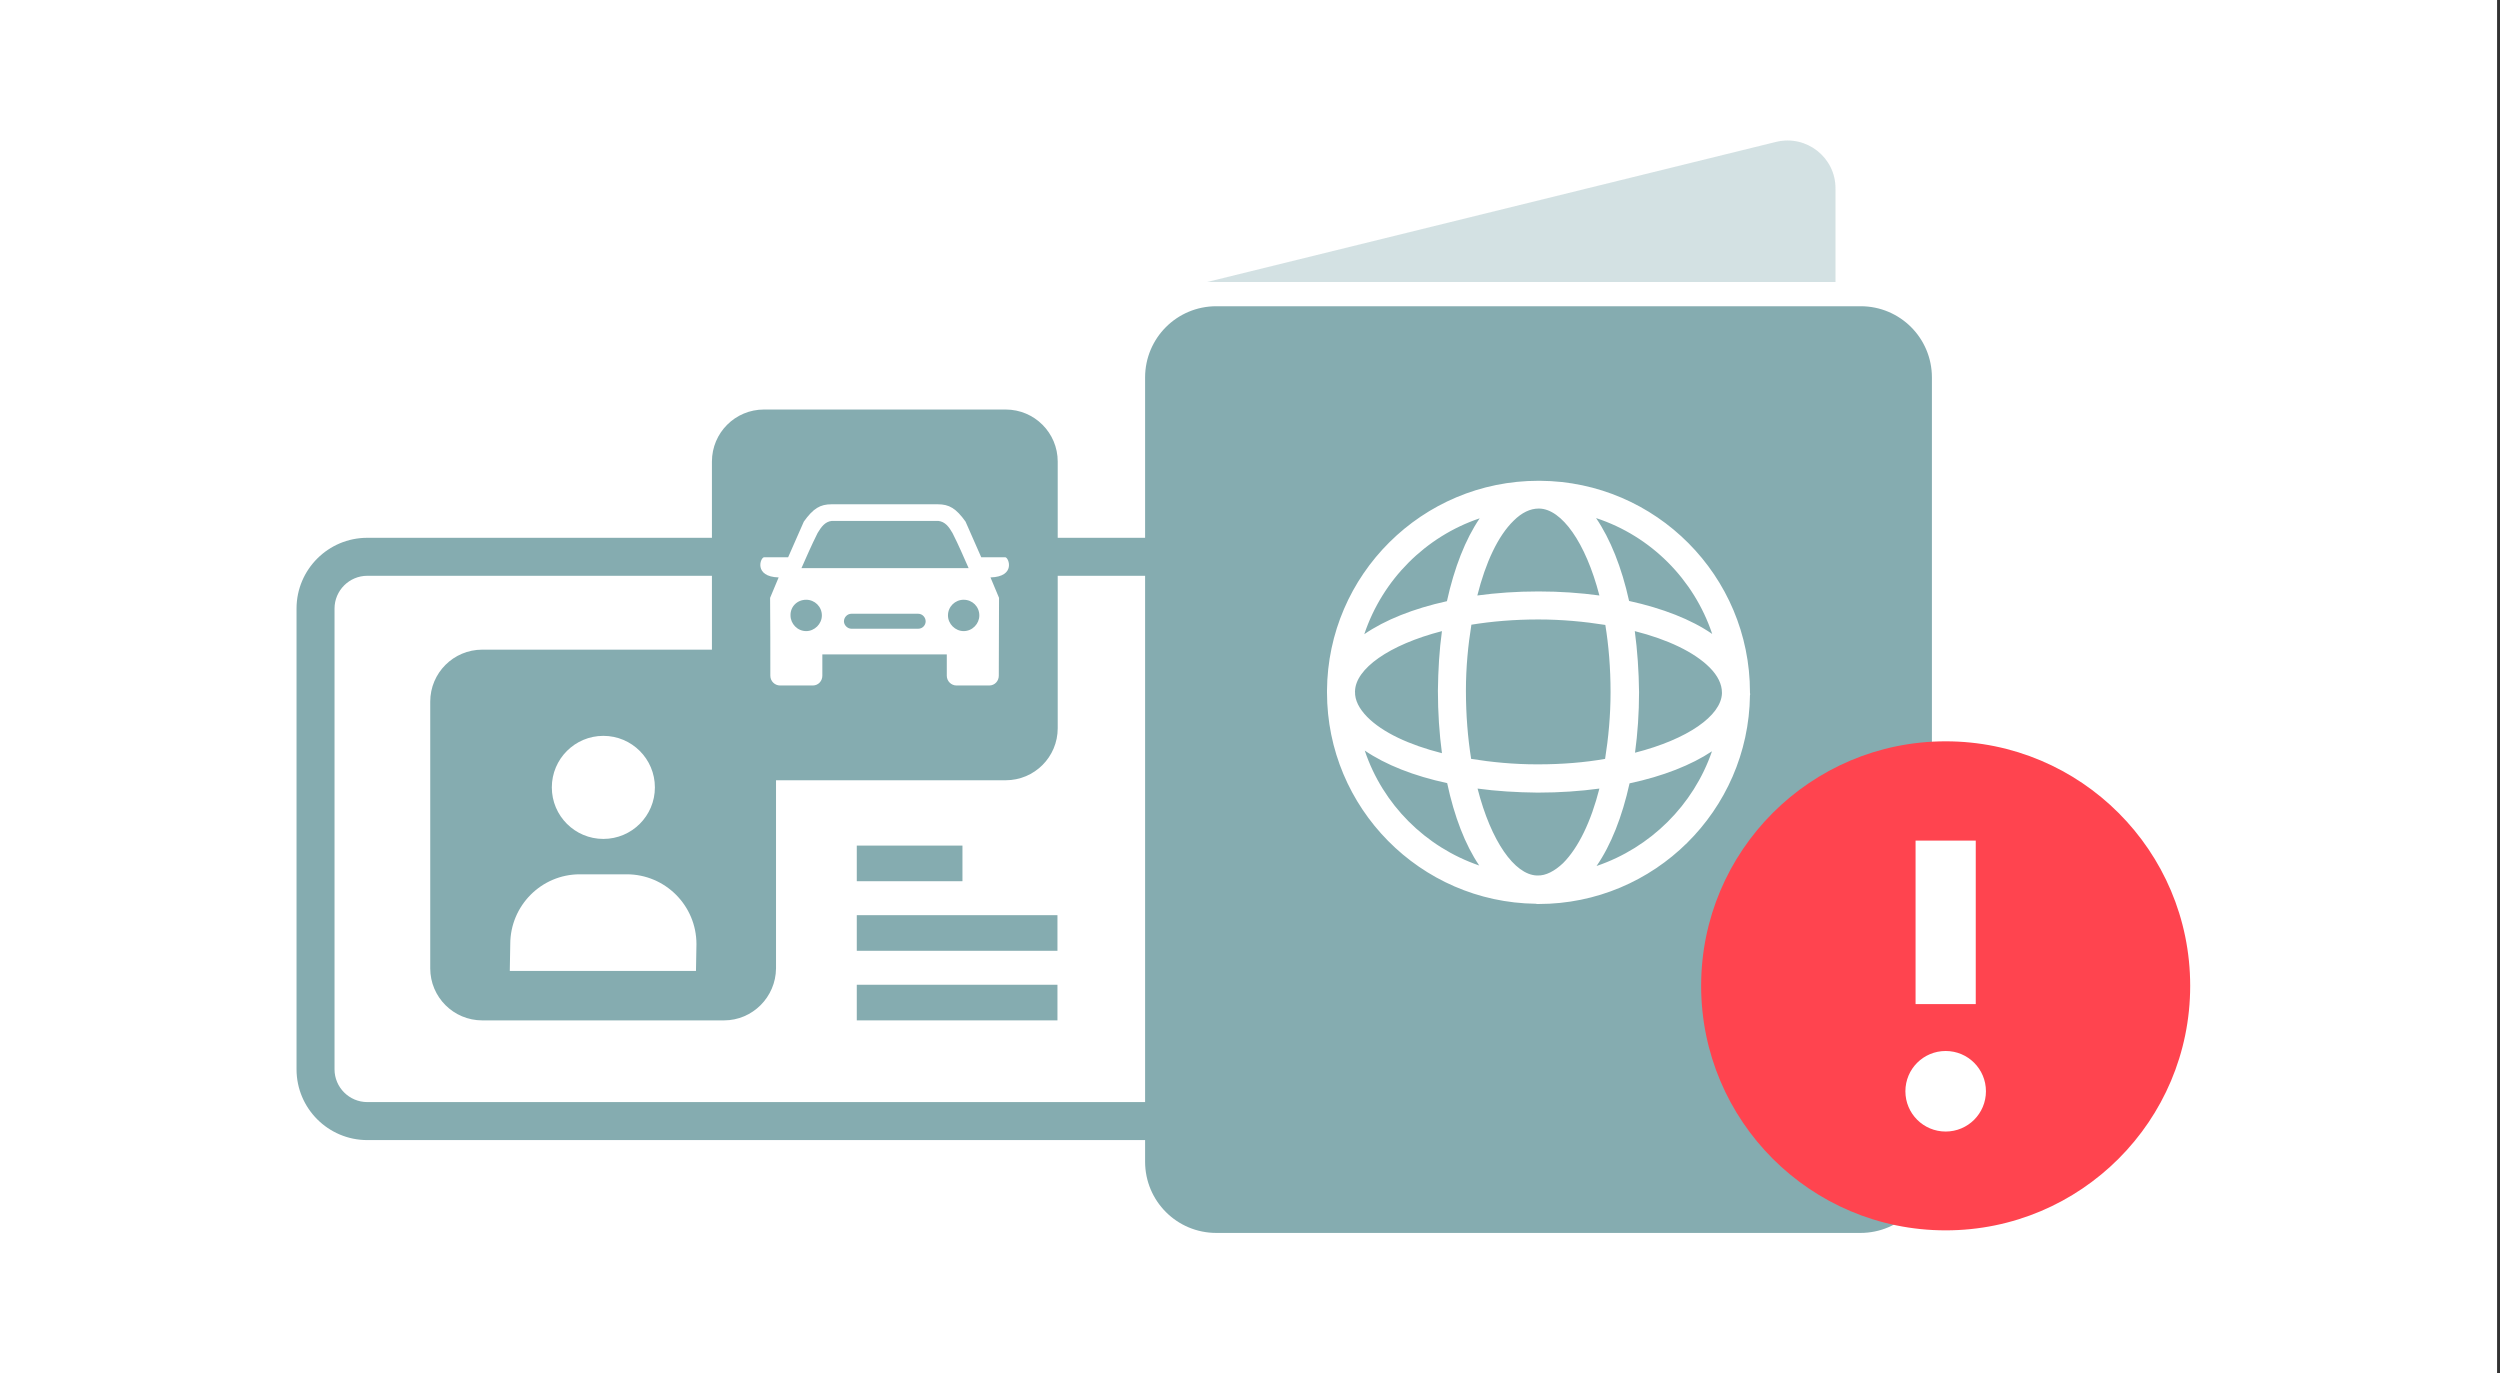 <svg width="233" height="128" viewBox="0 0 233 128" fill="none" xmlns="http://www.w3.org/2000/svg">
<rect x="0" y="0" width="233" height="128" fill="#333333" stroke="none"/>
<rect width="232.727" height="128" fill="white"/>
<g style="mix-blend-mode:multiply">
<path d="M110.818 53.664C112.5 53.664 113.872 55.037 113.872 56.719V99.66C113.872 101.342 112.5 102.714 110.818 102.714H34.233C32.551 102.714 31.178 101.342 31.178 99.66V56.719C31.178 55.037 32.551 53.664 34.233 53.664H110.818ZM110.818 50.123H34.233C30.603 50.123 27.637 53.067 27.637 56.719V99.66C27.637 103.312 30.603 106.256 34.233 106.256H110.818C114.47 106.256 117.414 103.29 117.414 99.66V56.719C117.414 53.067 114.47 50.123 110.818 50.123Z" fill="#85ACB0"/>
</g>
<g opacity="0.6">
<path opacity="0.6" d="M165.534 13.223L112.5 26.283H171.068V17.584C171.09 14.662 168.345 12.537 165.534 13.223Z" fill="#85ACB0"/>
</g>
<g style="mix-blend-mode:multiply">
<path d="M173.391 114.909H113.363C109.689 114.909 106.723 111.943 106.723 108.269V35.181C106.723 31.507 109.689 28.541 113.363 28.541H173.414C177.088 28.541 180.054 31.507 180.054 35.181V108.269C180.032 111.943 177.066 114.909 173.391 114.909Z" fill="#85ACB0"/>
</g>
<path d="M163.097 64.597C163.097 64.575 163.097 64.53 163.097 64.508C163.097 53.684 154.332 44.875 143.53 44.809C143.508 44.809 143.486 44.809 143.464 44.809C143.442 44.809 143.42 44.809 143.398 44.809H143.375C132.552 44.809 123.742 53.574 123.676 64.375C123.676 64.397 123.676 64.42 123.676 64.442V64.464C123.676 64.486 123.676 64.508 123.676 64.53C123.676 75.31 132.375 84.097 143.132 84.23C143.176 84.23 143.22 84.252 143.243 84.252C143.265 84.252 143.287 84.252 143.309 84.252C143.331 84.252 143.331 84.252 143.353 84.252C143.375 84.252 143.375 84.252 143.398 84.252C154.177 84.252 162.964 75.553 163.097 64.796C163.097 64.752 163.119 64.73 163.119 64.685C163.097 64.619 163.097 64.597 163.097 64.597ZM143.309 81.596C143.265 81.596 143.243 81.596 143.22 81.596C141.162 81.507 138.971 78.431 137.709 73.495C139.48 73.738 141.339 73.849 143.265 73.871C143.309 73.871 143.353 73.871 143.375 73.871C145.367 73.871 147.271 73.738 149.064 73.495C148.289 76.549 147.116 79.006 145.677 80.445C144.881 81.198 144.062 81.618 143.309 81.596ZM143.353 71.237C143.309 71.237 143.287 71.237 143.243 71.237C141.096 71.237 139.037 71.038 137.111 70.728C136.801 68.78 136.624 66.655 136.624 64.353C136.624 62.206 136.824 60.148 137.133 58.222C139.037 57.912 141.118 57.735 143.353 57.735C143.375 57.735 143.398 57.735 143.398 57.735C145.567 57.735 147.669 57.934 149.617 58.244C149.927 60.148 150.104 62.251 150.104 64.508C150.104 66.677 149.905 68.78 149.595 70.728C147.714 71.06 145.611 71.237 143.353 71.237ZM126.288 64.42C126.332 62.339 129.431 60.103 134.389 58.82C134.145 60.59 134.035 62.45 134.013 64.375C134.013 66.412 134.145 68.36 134.389 70.197C131.334 69.422 128.855 68.271 127.416 66.81C126.664 66.035 126.266 65.261 126.288 64.464C126.266 64.442 126.288 64.42 126.288 64.42ZM143.398 47.398C143.42 47.398 143.442 47.398 143.464 47.398C145.545 47.443 147.78 50.541 149.064 55.499C147.271 55.256 145.39 55.123 143.42 55.123C143.398 55.123 143.375 55.123 143.353 55.123C141.361 55.123 139.48 55.256 137.687 55.499C138.462 52.423 139.613 49.944 141.073 48.527C141.826 47.775 142.623 47.398 143.398 47.398ZM152.362 58.82C155.416 59.594 157.896 60.767 159.334 62.206C160.109 62.981 160.485 63.778 160.485 64.552C160.485 64.575 160.485 64.619 160.485 64.641C160.397 66.7 157.32 68.891 152.384 70.153C152.628 68.36 152.76 66.456 152.76 64.508C152.738 62.538 152.605 60.635 152.362 58.82ZM159.578 59.085C157.63 57.735 154.952 56.695 151.831 56.009C151.145 52.888 150.082 50.231 148.754 48.284C153.867 49.966 157.873 53.994 159.578 59.085ZM137.908 48.306C136.58 50.254 135.54 52.91 134.854 56.031C131.733 56.717 129.077 57.779 127.151 59.107C128.855 54.017 132.862 50.01 137.908 48.306ZM127.195 69.953C129.143 71.281 131.777 72.322 134.876 72.986C135.54 76.107 136.558 78.741 137.864 80.666C132.839 78.94 128.877 74.978 127.195 69.953ZM148.798 80.711C150.149 78.763 151.189 76.107 151.875 73.008C154.996 72.344 157.63 71.303 159.556 70.02C157.829 75.044 153.823 79.006 148.798 80.711Z" fill="white"/>
<g style="mix-blend-mode:multiply">
<path fill-rule="evenodd" clip-rule="evenodd" d="M135.496 94.696V99.522H139.857C140.211 97.928 141.649 96.71 143.354 96.71C145.058 96.71 146.497 97.906 146.851 99.522H151.212V94.696H135.496ZM143.376 103.908C141.672 103.908 140.233 102.713 139.879 101.097H135.518V105.9H151.256V101.097H146.895C146.519 102.691 145.08 103.908 143.376 103.908ZM143.376 98.288C144.483 98.288 145.39 99.196 145.39 100.302C145.39 101.409 144.483 102.317 143.376 102.317C142.269 102.317 141.362 101.409 141.362 100.302C141.362 99.196 142.269 98.288 143.376 98.288Z" fill="#85ACB0"/>
</g>
<g style="mix-blend-mode:multiply">
<path d="M181.336 114.669C193.922 114.669 204.125 104.466 204.125 91.88C204.125 79.294 193.922 69.091 181.336 69.091C168.75 69.091 158.547 79.294 158.547 91.88C158.547 104.466 168.75 114.669 181.336 114.669Z" fill="#FF444F"/>
</g>
<path d="M184.14 78.344H178.531V93.581H184.14V78.344Z" fill="white"/>
<path d="M181.336 97.952C179.26 97.952 177.582 99.63 177.582 101.706C177.582 103.782 179.26 105.46 181.336 105.46C183.412 105.46 185.09 103.782 185.09 101.706C185.09 99.63 183.412 97.952 181.336 97.952Z" fill="white"/>
<path d="M67.478 95.1H44.945C42.267 95.1 40.098 92.93 40.098 90.252V65.395C40.098 62.717 42.267 60.548 44.945 60.548H67.478C70.156 60.548 72.325 62.717 72.325 65.395V90.252C72.303 92.93 70.134 95.1 67.478 95.1Z" fill="#85ACB0"/>
<path d="M56.233 78.188C58.886 78.188 61.036 76.038 61.036 73.385C61.036 70.733 58.886 68.582 56.233 68.582C53.58 68.582 51.43 70.733 51.43 73.385C51.43 76.038 53.58 78.188 56.233 78.188Z" fill="white"/>
<path d="M58.402 81.485H54.041C50.456 81.485 47.556 84.407 47.556 87.993L47.512 90.494H64.865L64.909 87.993C64.909 84.407 62.01 81.485 58.402 81.485Z" fill="white"/>
<path d="M89.701 78.809H79.852V82.129H89.701V78.809Z" fill="#85ACB0"/>
<path d="M98.555 85.294H79.852V88.614H98.555V85.294Z" fill="#85ACB0"/>
<path d="M98.555 91.779H79.852V95.099H98.555V91.779Z" fill="#85ACB0"/>
<g style="mix-blend-mode:multiply">
<path d="M93.732 72.72H71.199C68.521 72.72 66.352 70.551 66.352 67.872V43.015C66.352 40.337 68.521 38.168 71.199 38.168H93.732C96.41 38.168 98.579 40.337 98.579 43.015V67.872C98.579 70.551 96.41 72.72 93.732 72.72Z" fill="#85ACB0"/>
</g>
<path fill-rule="evenodd" clip-rule="evenodd" d="M74.694 52.953C75.159 51.913 75.602 50.873 76.2 49.677C76.532 49.124 76.886 48.615 77.528 48.548H87.444C88.086 48.615 88.44 49.102 88.772 49.677C89.37 50.85 89.812 51.913 90.277 52.953H74.694ZM79.343 57.203H85.585C85.961 57.203 86.271 57.535 86.271 57.911C86.271 58.265 85.983 58.597 85.585 58.597H79.343C78.989 58.597 78.656 58.265 78.656 57.911C78.656 57.513 78.989 57.203 79.343 57.203ZM77.505 46.999C76.443 46.999 75.801 47.375 74.916 48.615L73.455 51.935H71.219C70.865 51.935 70.223 53.75 72.57 53.816L71.773 55.72C71.795 58.155 71.795 60.567 71.795 62.98C71.795 63.489 72.215 63.888 72.702 63.888H75.757C76.266 63.888 76.642 63.467 76.642 62.98V60.988H88.241V62.98C88.241 63.489 88.661 63.888 89.148 63.888H92.203C92.712 63.888 93.088 63.467 93.088 62.98C93.088 60.567 93.11 58.155 93.11 55.72L92.313 53.816C94.704 53.75 94.018 51.935 93.686 51.935H91.45L89.989 48.615C89.104 47.375 88.462 46.999 87.4 46.999H77.505ZM89.812 55.897C89.015 55.897 88.351 56.539 88.351 57.358C88.351 58.155 89.037 58.819 89.812 58.819C90.631 58.819 91.273 58.133 91.273 57.358C91.273 56.539 90.631 55.897 89.812 55.897ZM75.137 55.897C75.934 55.897 76.598 56.539 76.598 57.358C76.598 58.155 75.912 58.819 75.137 58.819C74.318 58.819 73.676 58.133 73.676 57.358C73.654 56.539 74.296 55.897 75.137 55.897Z" fill="white"/>
</svg>
